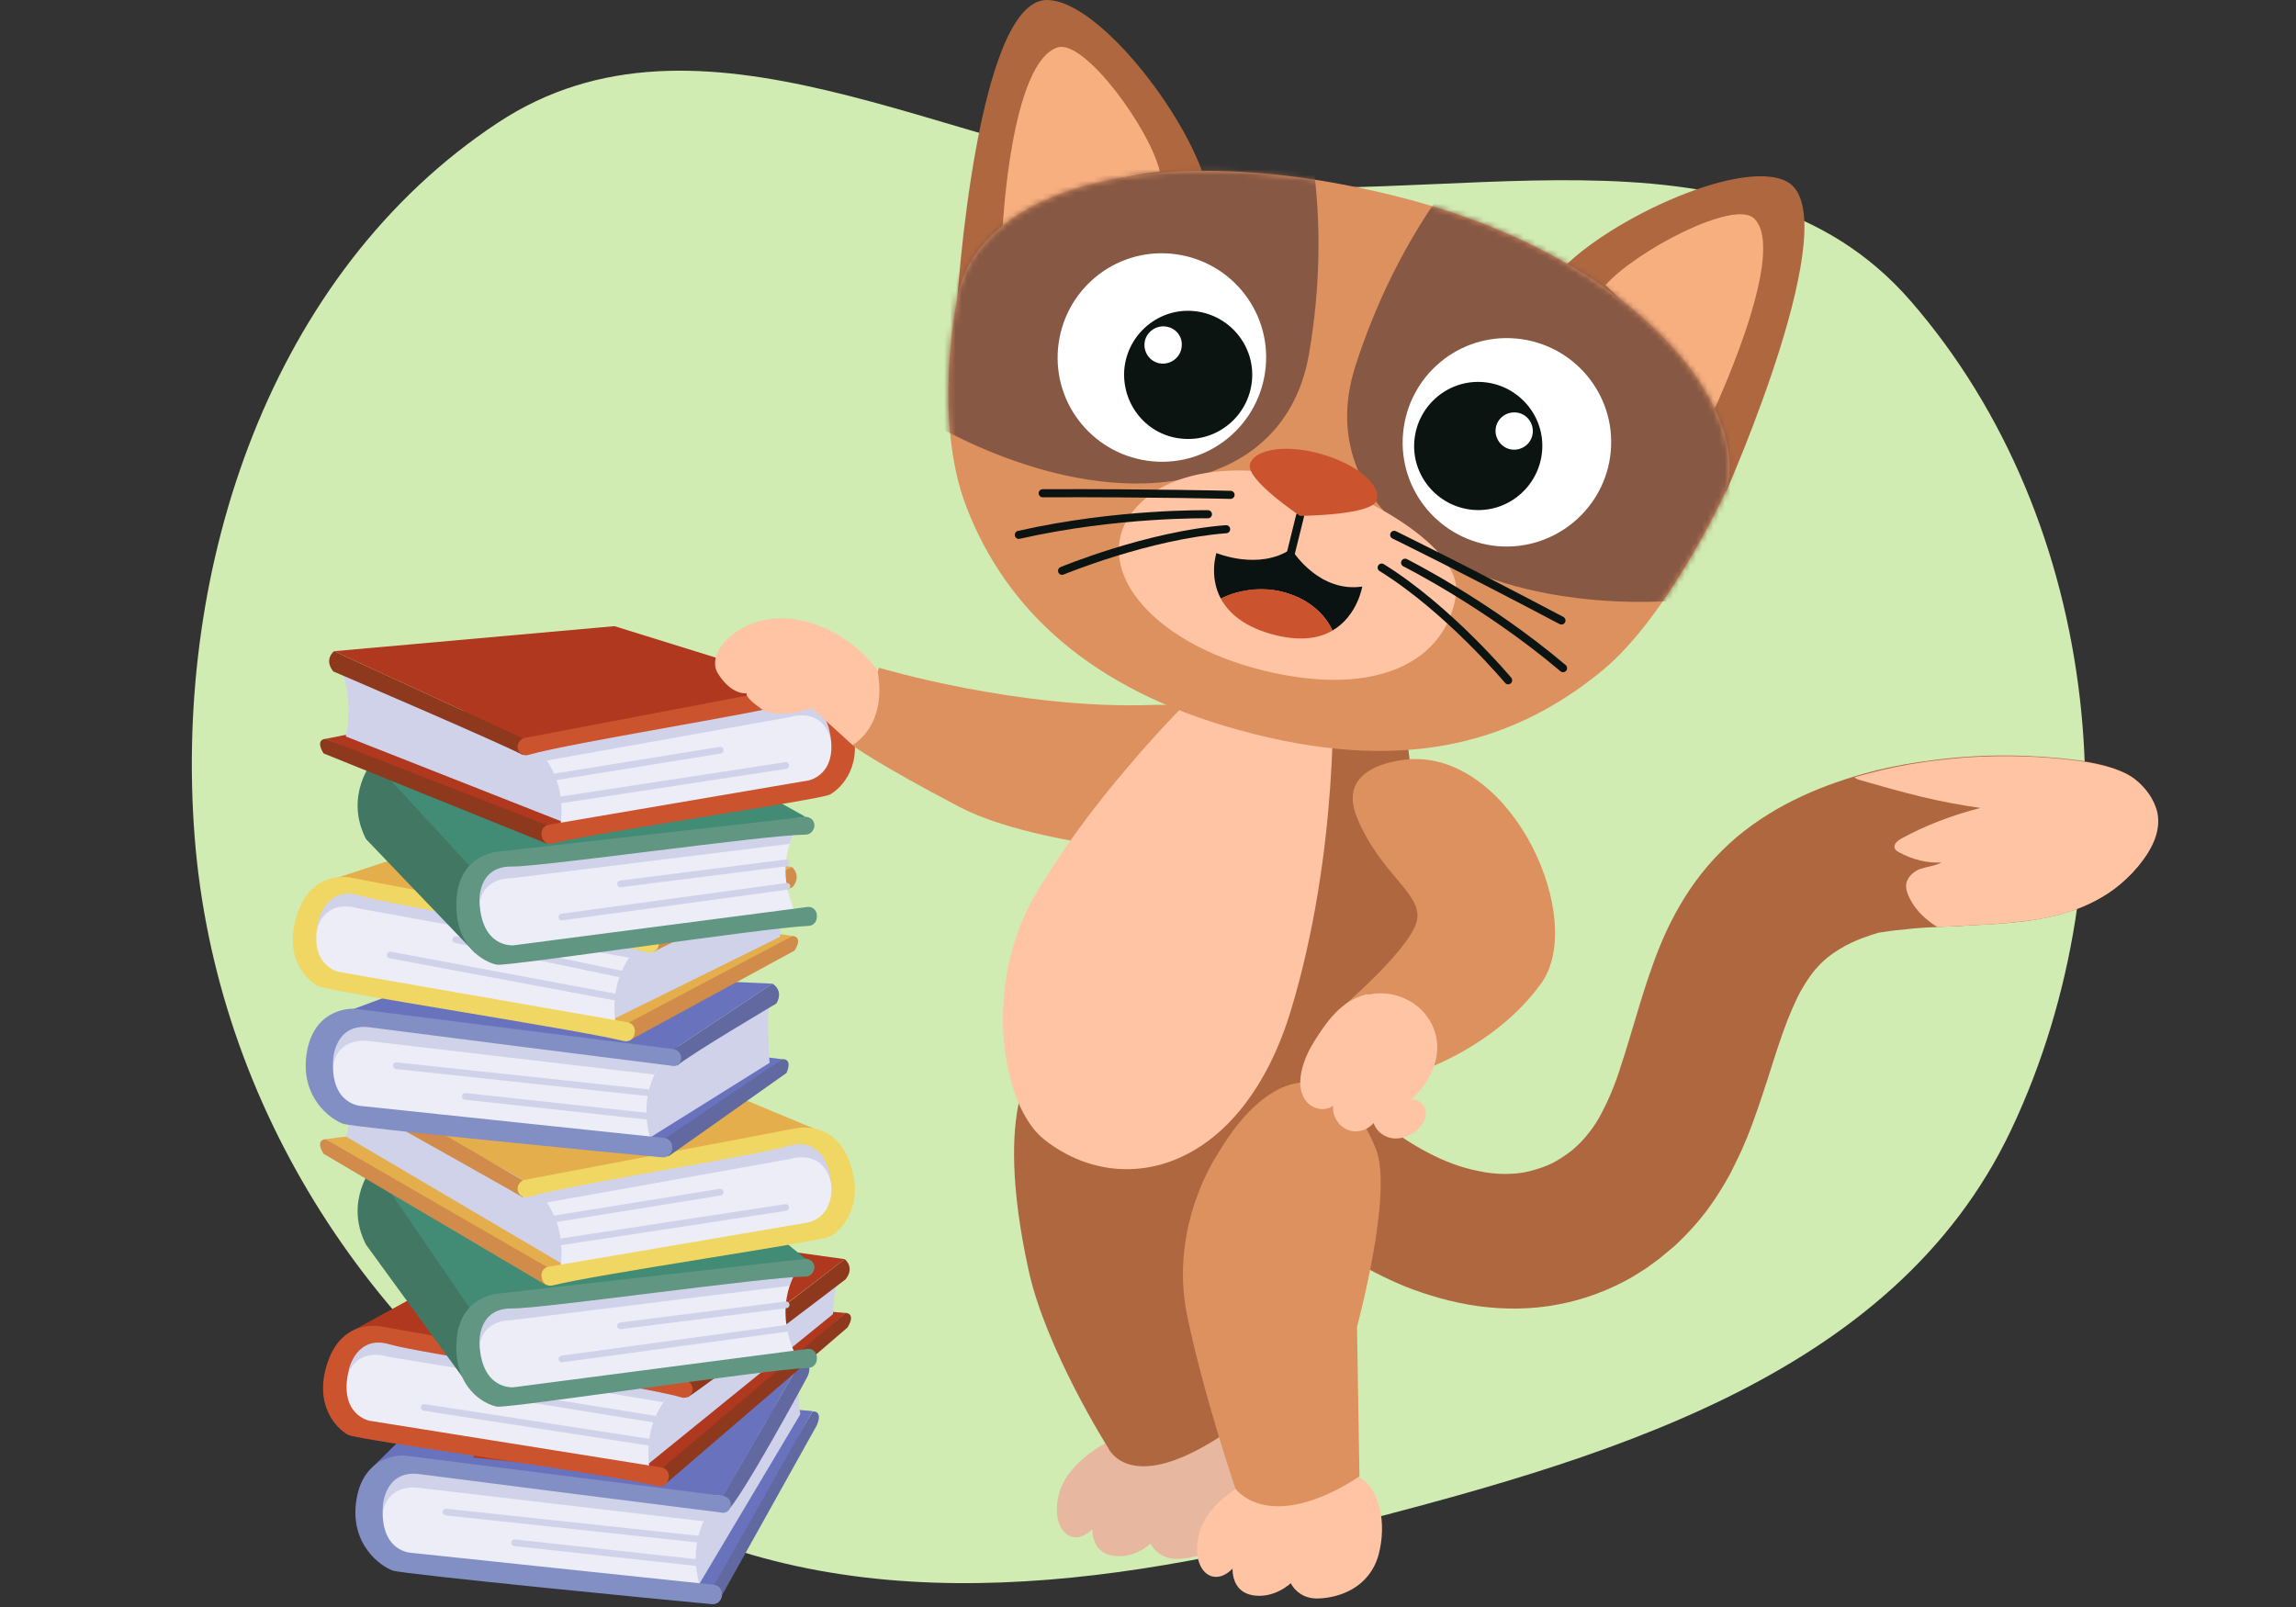<svg width="400" height="280" viewBox="0 0 400 280" fill="none" xmlns="http://www.w3.org/2000/svg">
<rect x="0" y="0" width="400" height="280" fill="#333333" stroke="none"/>
<path fill-rule="evenodd" clip-rule="evenodd" d="M86.697 21.407C121.931 -1.881 164.754 26.313 206.635 31.588C251.143 37.194 303.405 18.582 332.838 52.411C366.314 90.887 372.215 150.677 350.394 196.821C329.749 240.478 278.382 254.52 231.601 266.492C188.576 277.502 143.065 282.705 105.189 259.573C64.993 235.024 37.553 192.728 33.906 145.755C30.24 98.542 47.169 47.534 86.697 21.407Z" fill="#D0ECB3"/>
<path d="M141.536 245.861L103.879 242.764L90.506 274.086L124.362 277.887L141.536 245.861Z" fill="#6973BD"/>
<path d="M121.828 275.986L139.425 246.424C139.425 246.424 138.862 242.975 139.425 239.104L122.673 262.894C122.673 262.894 118.802 270.355 121.828 275.986Z" fill="#D0D2EA"/>
<path d="M124.361 276.268L141.536 245.931C141.536 245.931 143.436 245.65 142.31 248.325L124.995 279.365L124.361 276.268Z" fill="#6269A1"/>
<path d="M139.847 236.64C139.847 236.64 141.888 237.696 140.551 240.089C140.551 240.089 129.078 261.346 126.544 263.458L125.91 260.642L139.847 236.64Z" fill="#6269A1"/>
<path d="M65.025 255.504L88.675 232.206L139.846 236.64L125.98 260.642L65.025 255.504Z" fill="#6973BD"/>
<path d="M124.994 261.487C124.502 261.98 118.941 267.681 122.249 277.394L68.615 271.763C68.615 271.763 62.632 269.159 64.251 262.05C65.799 254.941 72.556 255.363 72.556 255.363L124.994 261.487Z" fill="#EDEDF7"/>
<path d="M124.431 262.19C124.431 262.19 72.486 253.885 67.559 257.545C62.632 261.135 66.644 267.117 66.644 267.117C65.517 257.967 72.908 259.234 72.908 259.234L122.671 265.076C123.234 263.739 123.938 262.754 124.431 262.19Z" fill="#D0D2EA"/>
<path d="M127.317 262.331C127.388 261.487 126.824 260.783 125.98 260.642L70.445 253.603C70.445 253.603 63.547 253.111 62.139 261.064C60.731 269.018 66.362 272.96 68.474 273.664C70.374 274.297 116.126 278.802 124.079 279.506C124.924 279.576 125.628 278.943 125.769 278.098V277.816C125.839 276.972 125.206 276.198 124.361 276.127L71.712 270.567C71.712 270.567 66.081 270.496 66.714 262.261C66.714 262.261 67.066 256.067 73.049 256.841C78.328 257.545 118.167 262.613 125.558 263.528C126.402 263.809 127.176 263.176 127.317 262.331Z" fill="#828FC4"/>
<path fill-rule="evenodd" clip-rule="evenodd" d="M77.113 263.395C77.147 263.074 77.436 262.841 77.757 262.875L121.678 267.591C122 267.626 122.232 267.914 122.198 268.236C122.163 268.557 121.875 268.79 121.553 268.755L77.632 264.039C77.311 264.005 77.078 263.716 77.113 263.395Z" fill="#D0D2EA"/>
<path fill-rule="evenodd" clip-rule="evenodd" d="M89.078 268.743C89.113 268.422 89.402 268.19 89.723 268.225L121.327 271.674C121.648 271.709 121.88 271.998 121.845 272.319C121.81 272.641 121.521 272.873 121.2 272.838L89.596 269.389C89.275 269.354 89.043 269.065 89.078 268.743Z" fill="#D0D2EA"/>
<path d="M147.307 228.757L100.64 225.238L82.41 253.955L115.21 257.334L147.307 228.757Z" fill="#AF381E"/>
<path d="M113.028 255.011L145.125 228.968C145.125 228.968 145.125 225.519 146.321 221.718L115.985 242.271C115.985 242.201 110.917 248.958 113.028 255.011Z" fill="#D0D2EA"/>
<path d="M115.492 255.715L147.307 228.757C147.307 228.757 149.207 228.757 147.659 231.291L115.563 258.882L115.492 255.715Z" fill="#8E381E"/>
<path d="M147.166 219.396C147.166 219.396 148.996 220.803 147.306 222.915C147.306 222.915 122.53 241.849 119.785 243.468L119.645 240.582L147.166 219.396Z" fill="#8E381E"/>
<path d="M60.943 232.135L96.981 212.357L147.167 219.395L119.575 240.511L60.943 232.135Z" fill="#AF381E"/>
<path d="M118.52 241.215C117.957 241.638 111.551 246.283 113.241 256.419L61.225 248.043C61.225 248.043 55.805 244.453 58.48 237.766C61.155 231.08 67.771 232.487 67.771 232.487L118.52 241.215Z" fill="#EDEDF7"/>
<path d="M117.815 241.778C117.815 241.778 67.911 231.08 62.421 233.825C56.931 236.57 59.957 243.116 59.957 243.116C60.309 233.895 67.418 236.359 67.418 236.359L115.563 244.312C116.407 243.116 117.252 242.342 117.815 241.778Z" fill="#D0D2EA"/>
<path d="M120.63 242.412C120.841 241.638 120.349 240.793 119.574 240.511L66.573 231.15C66.573 231.15 59.816 229.531 57.142 237.203C54.467 244.805 58.69 248.958 60.661 250.014C62.42 250.929 106.834 256.911 114.577 258.953C115.422 259.164 116.196 258.671 116.407 257.897L116.477 257.615C116.689 256.771 116.196 255.926 115.422 255.715L64.391 247.55C64.391 247.55 58.831 246.565 60.802 238.541C60.802 238.541 62.139 232.487 67.911 234.247C72.978 235.795 111.55 241.356 118.659 243.468C119.504 243.749 120.419 243.256 120.63 242.412Z" fill="#CB542F"/>
<path fill-rule="evenodd" clip-rule="evenodd" d="M84.719 242.529C84.77 242.21 85.071 241.994 85.39 242.045L114.107 246.691C114.427 246.742 114.643 247.043 114.592 247.362C114.54 247.681 114.24 247.898 113.921 247.846L85.203 243.201C84.884 243.149 84.667 242.849 84.719 242.529Z" fill="#D0D2EA"/>
<path fill-rule="evenodd" clip-rule="evenodd" d="M73.316 245.138C73.365 244.818 73.664 244.599 73.983 244.649L113.118 250.702C113.438 250.751 113.657 251.05 113.607 251.37C113.558 251.689 113.259 251.908 112.939 251.859L73.804 245.806C73.485 245.756 73.266 245.457 73.316 245.138Z" fill="#D0D2EA"/>
<path d="M64.954 203.277C64.954 203.277 59.887 209.26 63.758 216.861L82.833 243.045V226.856L64.954 203.277Z" fill="#427763"/>
<path d="M81.778 227.842L64.955 203.277L115.774 199.335L140.339 219.325L81.778 227.842Z" fill="#428B75"/>
<path d="M139.494 220.24C139.071 220.803 134.285 227.067 138.72 236.359L86.493 243.045C86.493 243.045 80.228 241.145 80.932 233.965C81.636 226.716 88.393 226.293 88.393 226.293L139.494 220.24Z" fill="#EDEDF7"/>
<path d="M139.001 221.014C139.001 221.014 88.112 224.885 83.677 229.038C79.173 233.261 83.888 238.611 83.888 238.611C81.636 229.672 89.097 230.024 89.097 230.024L137.523 224.041C138.016 222.703 138.579 221.648 139.001 221.014Z" fill="#D0D2EA"/>
<path d="M141.886 220.803C141.886 219.958 141.183 219.325 140.338 219.325L86.844 225.378C86.844 225.378 79.946 225.73 79.524 233.825C79.102 241.919 84.381 244.664 86.563 245.086C88.533 245.438 132.807 238.681 140.831 238.329C141.675 238.329 142.309 237.625 142.309 236.781V236.499C142.309 235.655 141.605 234.951 140.76 235.021L89.519 241.708C89.519 241.708 83.888 242.341 83.536 234.106C83.536 234.106 83.114 227.912 89.167 227.983C94.516 228.053 133.018 222.492 140.408 222.422C141.183 222.422 141.886 221.648 141.886 220.803Z" fill="#609682"/>
<path fill-rule="evenodd" clip-rule="evenodd" d="M137.54 227.275C137.581 227.596 137.354 227.889 137.033 227.93L108.175 231.59C107.854 231.63 107.561 231.403 107.52 231.083C107.48 230.762 107.707 230.469 108.027 230.428L136.886 226.768C137.206 226.728 137.499 226.955 137.54 227.275Z" fill="#D0D2EA"/>
<path fill-rule="evenodd" clip-rule="evenodd" d="M137.681 231.352C137.725 231.672 137.501 231.967 137.18 232.011L97.975 237.36C97.655 237.404 97.36 237.18 97.316 236.86C97.272 236.54 97.496 236.244 97.817 236.201L137.022 230.851C137.342 230.808 137.637 231.032 137.681 231.352Z" fill="#D0D2EA"/>
<path d="M56.719 198.491L103.315 192.367L130.836 215.383L95.643 222.422L56.719 198.491Z" fill="#E3AE4B"/>
<path d="M97.754 220.099L60.238 197.998C60.238 197.998 61.927 194.69 59.041 188.777L94.797 207.289C94.797 207.359 99.936 214.046 97.754 220.099Z" fill="#D0D2EA"/>
<path d="M95.362 220.803L56.719 198.491C56.719 198.491 54.819 198.491 56.367 201.025L95.221 223.971L95.362 220.803Z" fill="#D18B4B"/>
<path d="M58.197 186.525C58.197 186.525 56.367 187.933 58.056 190.044C58.056 190.044 88.252 206.937 91.067 208.626L91.208 205.74L58.197 186.525Z" fill="#D18B4B"/>
<path d="M144.21 197.646L107.046 182.161L58.197 186.525L91.209 205.67L144.21 197.646Z" fill="#E3AE4B"/>
<path d="M92.264 206.304C92.827 206.726 99.232 211.372 97.543 221.507L143.857 213.483C143.857 213.483 149.277 209.893 146.602 203.207C143.927 196.45 137.311 197.928 137.311 197.928L92.264 206.304Z" fill="#EDEDF7"/>
<path d="M92.969 206.937C92.969 206.937 137.242 196.59 142.662 199.406C148.152 202.151 145.125 208.697 145.125 208.697C144.773 199.476 137.664 201.94 137.664 201.94L95.151 209.541C94.376 208.274 93.602 207.43 92.969 206.937Z" fill="#D0D2EA"/>
<path d="M90.223 207.5C90.012 206.726 90.504 205.881 91.279 205.6L138.649 196.59C138.649 196.59 145.406 194.971 148.081 202.643C150.755 210.245 146.532 214.398 144.561 215.454C142.802 216.369 104.019 222 96.276 223.97C95.431 224.182 94.657 223.689 94.446 222.915L94.376 222.633C94.165 221.789 94.657 220.944 95.431 220.733L140.831 212.99C140.831 212.99 146.391 212.005 144.421 203.981C144.421 203.981 143.083 197.927 137.312 199.687C132.244 201.236 99.373 206.444 92.264 208.485C91.279 208.837 90.434 208.345 90.223 207.5Z" fill="#F0D763"/>
<path fill-rule="evenodd" clip-rule="evenodd" d="M126.064 207.618C126.116 207.937 125.899 208.237 125.58 208.289L96.862 212.935C96.543 212.986 96.243 212.769 96.191 212.45C96.14 212.131 96.356 211.831 96.675 211.779L125.393 207.134C125.712 207.082 126.013 207.299 126.064 207.618Z" fill="#D0D2EA"/>
<path fill-rule="evenodd" clip-rule="evenodd" d="M137.467 210.297C137.516 210.617 137.296 210.916 136.977 210.964L97.842 216.947C97.522 216.996 97.224 216.777 97.175 216.457C97.126 216.138 97.345 215.839 97.665 215.79L136.8 209.807C137.119 209.758 137.418 209.978 137.467 210.297Z" fill="#D0D2EA"/>
<path d="M136.256 184.554L95.221 179.486L81.918 196.309L115.774 200.11L136.256 184.554Z" fill="#6973BD"/>
<path d="M113.24 198.209L134.074 185.187C134.074 185.187 133.511 177.797 134.074 173.855L114.084 185.117C114.084 185.117 110.143 192.508 113.24 198.209Z" fill="#D0D2EA"/>
<path d="M115.773 198.42L136.256 184.554C136.256 184.554 138.156 184.272 137.03 186.947L116.407 201.517L115.773 198.42Z" fill="#6269A1"/>
<path d="M134.565 171.392C134.565 171.392 136.606 172.448 135.269 174.841C135.269 174.841 120.488 183.569 117.954 185.68L117.32 182.865L134.565 171.392Z" fill="#6269A1"/>
<path d="M56.438 177.727L80.087 168.928L134.567 171.392L117.322 182.865L56.438 177.727Z" fill="#6973BD"/>
<path d="M116.406 183.709C115.914 184.202 110.353 189.903 113.661 199.617L60.027 193.986C60.027 193.986 54.044 191.382 55.663 184.273C57.211 177.163 63.968 177.586 63.968 177.586L116.406 183.709Z" fill="#EDEDF7"/>
<path d="M115.773 184.343C115.773 184.343 63.828 176.037 58.9 179.697C53.973 183.287 57.985 189.27 57.985 189.27C56.859 180.12 64.25 181.387 64.25 181.387L114.013 187.229C114.647 185.891 115.35 184.976 115.773 184.343Z" fill="#D0D2EA"/>
<path d="M118.659 184.484C118.729 183.639 118.166 182.935 117.322 182.794L61.787 175.756C61.787 175.756 54.889 175.263 53.481 183.217C52.073 191.17 57.704 195.112 59.816 195.816C61.716 196.449 107.467 200.954 115.421 201.658C116.266 201.728 116.97 201.095 117.11 200.25V199.969C117.181 199.124 116.547 198.35 115.703 198.279L63.053 192.719C63.053 192.719 57.423 192.649 58.056 184.413C58.056 184.413 58.408 178.219 64.391 178.994C69.67 179.697 109.509 184.765 116.899 185.68C117.814 185.962 118.589 185.399 118.659 184.484Z" fill="#828FC4"/>
<path fill-rule="evenodd" clip-rule="evenodd" d="M68.455 185.618C68.489 185.296 68.778 185.064 69.099 185.098L113.02 189.814C113.342 189.849 113.574 190.137 113.54 190.459C113.505 190.78 113.217 191.013 112.895 190.978L68.974 186.262C68.653 186.228 68.42 185.939 68.455 185.618Z" fill="#D0D2EA"/>
<path fill-rule="evenodd" clip-rule="evenodd" d="M80.492 190.966C80.527 190.645 80.816 190.413 81.137 190.448L112.741 193.897C113.062 193.932 113.294 194.221 113.259 194.542C113.224 194.863 112.935 195.095 112.614 195.06L81.01 191.611C80.689 191.576 80.457 191.287 80.492 190.966Z" fill="#D0D2EA"/>
<path d="M138.085 163.086L91.49 156.259L75.512 173.715L109.297 179.768L138.085 163.086Z" fill="#E3AE4B"/>
<path d="M107.116 177.445L135.904 163.227C135.904 163.227 135.904 157.103 137.101 153.302L110.073 164.635C110.073 164.705 105.005 171.392 107.116 177.445Z" fill="#D0D2EA"/>
<path d="M109.578 178.149L138.085 163.086C138.085 163.086 139.985 163.086 138.437 165.62L109.719 181.246L109.578 178.149Z" fill="#D18B4B"/>
<path d="M137.945 151.05C137.945 151.05 139.776 152.458 138.086 154.569C138.086 154.569 116.618 164.212 113.803 165.902L113.662 163.016L137.945 151.05Z" fill="#D18B4B"/>
<path d="M55.732 153.936L87.758 143.378L137.944 151.05L113.661 163.016L55.732 153.936Z" fill="#E3AE4B"/>
<path d="M112.605 163.649C112.042 164.072 105.637 168.717 107.326 178.853L55.944 169.843C55.944 169.843 50.524 166.254 53.199 159.567C55.873 152.81 62.49 154.288 62.49 154.288L112.605 163.649Z" fill="#EDEDF7"/>
<path d="M111.902 164.283C111.902 164.283 62.702 152.88 57.212 155.696C51.722 158.441 54.748 164.987 54.748 164.987C55.1 155.766 62.209 158.23 62.209 158.23L109.72 166.887C110.495 165.62 111.339 164.776 111.902 164.283Z" fill="#D0D2EA"/>
<path d="M114.717 164.846C114.929 164.072 114.436 163.227 113.662 162.946L61.294 152.951C61.294 152.951 54.537 151.332 51.862 159.004C49.188 166.676 53.411 170.759 55.382 171.814C57.141 172.729 100.851 179.416 108.664 181.387C109.509 181.598 110.283 181.105 110.494 180.331L110.565 180.05C110.776 179.205 110.283 178.36 109.509 178.149L59.112 169.351C59.112 169.351 53.551 168.365 55.522 160.341C55.522 160.341 56.86 154.288 62.631 156.048C67.699 157.596 105.567 163.861 112.676 165.902C113.591 166.183 114.506 165.691 114.717 164.846Z" fill="#F0D763"/>
<path fill-rule="evenodd" clip-rule="evenodd" d="M78.809 163.601C78.875 163.284 79.185 163.081 79.502 163.147L108.219 169.13C108.536 169.196 108.739 169.506 108.673 169.822C108.607 170.139 108.297 170.342 107.981 170.276L79.263 164.293C78.946 164.227 78.743 163.917 78.809 163.601Z" fill="#D0D2EA"/>
<path fill-rule="evenodd" clip-rule="evenodd" d="M67.405 166.287C67.464 165.969 67.77 165.76 68.088 165.819L107.222 173.139C107.54 173.199 107.75 173.505 107.69 173.822C107.631 174.14 107.325 174.349 107.007 174.29L67.872 166.97C67.555 166.91 67.345 166.605 67.405 166.287Z" fill="#D0D2EA"/>
<path d="M64.954 132.609C64.954 132.609 59.887 138.592 63.758 146.193L82.833 166.113V149.924L64.954 132.609Z" fill="#427763"/>
<path d="M81.778 150.839L64.955 132.609L115.774 128.667L140.339 142.322L81.778 150.839Z" fill="#428B75"/>
<path d="M139.494 143.237C139.071 143.8 134.285 150.065 138.72 159.356L86.493 166.042C86.493 166.042 80.228 164.142 80.932 156.962C81.636 149.713 88.393 149.29 88.393 149.29L139.494 143.237Z" fill="#EDEDF7"/>
<path d="M139.001 144.011C139.001 144.011 88.112 147.882 83.677 152.035C79.173 156.259 83.888 161.608 83.888 161.608C81.636 152.669 89.097 153.021 89.097 153.021L137.523 147.038C138.016 145.701 138.579 144.715 139.001 144.011Z" fill="#D0D2EA"/>
<path d="M141.886 143.8C141.886 142.956 141.183 142.322 140.338 142.322L86.844 148.375C86.844 148.375 79.946 148.727 79.524 156.822C79.102 164.916 84.381 167.661 86.563 168.084C88.533 168.435 132.807 161.678 140.831 161.326C141.675 161.326 142.309 160.623 142.309 159.778V159.496C142.309 158.652 141.605 157.948 140.76 158.018L89.519 164.705C89.519 164.705 83.888 165.338 83.536 157.103C83.536 157.103 83.114 150.909 89.167 150.98C94.516 151.05 133.018 145.489 140.408 145.419C141.183 145.419 141.886 144.645 141.886 143.8Z" fill="#609682"/>
<path fill-rule="evenodd" clip-rule="evenodd" d="M137.54 150.273C137.581 150.593 137.354 150.886 137.033 150.927L108.175 154.587C107.854 154.628 107.561 154.401 107.52 154.08C107.48 153.759 107.707 153.466 108.027 153.426L136.886 149.766C137.206 149.725 137.499 149.952 137.54 150.273Z" fill="#D0D2EA"/>
<path fill-rule="evenodd" clip-rule="evenodd" d="M137.681 154.349C137.725 154.67 137.501 154.965 137.18 155.008L97.975 160.358C97.655 160.401 97.36 160.177 97.316 159.857C97.272 159.537 97.496 159.242 97.817 159.198L137.022 153.849C137.342 153.805 137.637 154.029 137.681 154.349Z" fill="#D0D2EA"/>
<path d="M56.719 128.737L103.315 119.376L130.836 138.38L95.643 145.419L56.719 128.737Z" fill="#AF381E"/>
<path d="M97.754 143.096L60.238 128.315C60.238 128.315 61.927 121.699 59.041 115.786L94.797 130.356C94.797 130.356 99.936 137.043 97.754 143.096Z" fill="#D0D2EA"/>
<path d="M95.362 143.8L56.719 128.738C56.719 128.738 54.819 128.738 56.367 131.271L95.221 146.968L95.362 143.8Z" fill="#8E381E"/>
<path d="M58.197 113.464C58.197 113.464 56.367 114.871 58.056 116.983C58.056 116.983 88.252 129.934 91.067 131.553L91.208 128.667L58.197 113.464Z" fill="#8E381E"/>
<path d="M144.21 120.643L107.046 109.1L58.197 113.464L91.209 128.667L144.21 120.643Z" fill="#AF381E"/>
<path d="M92.264 129.301C92.827 129.723 99.232 134.368 97.543 144.504L143.857 136.48C143.857 136.48 149.277 132.89 146.602 126.204C143.927 119.446 137.311 120.925 137.311 120.925L92.264 129.301Z" fill="#EDEDF7"/>
<path d="M92.969 129.934C92.969 129.934 137.242 119.587 142.662 122.403C148.152 125.148 145.125 131.694 145.125 131.694C144.773 122.473 137.664 124.937 137.664 124.937L95.151 132.538C94.376 131.272 93.602 130.427 92.969 129.934Z" fill="#D0D2EA"/>
<path d="M90.223 130.497C90.012 129.723 90.504 128.878 91.279 128.597L138.649 119.587C138.649 119.587 145.406 117.969 148.081 125.641C150.755 133.242 146.532 137.395 144.561 138.451C142.802 139.366 104.019 144.997 96.276 146.968C95.431 147.179 94.657 146.686 94.446 145.912L94.376 145.63C94.165 144.786 94.657 143.941 95.431 143.73L140.831 135.987C140.831 135.987 146.391 135.002 144.421 126.978C144.421 126.978 143.083 120.925 137.312 122.684C132.244 124.233 99.373 129.442 92.264 131.483C91.279 131.835 90.434 131.342 90.223 130.497Z" fill="#CB542F"/>
<path fill-rule="evenodd" clip-rule="evenodd" d="M126.064 130.615C126.116 130.934 125.899 131.234 125.58 131.286L96.862 135.932C96.543 135.983 96.243 135.766 96.191 135.447C96.14 135.128 96.356 134.828 96.675 134.776L125.393 130.131C125.712 130.079 126.013 130.296 126.064 130.615Z" fill="#D0D2EA"/>
<path fill-rule="evenodd" clip-rule="evenodd" d="M137.467 133.294C137.516 133.614 137.296 133.913 136.977 133.961L97.842 139.944C97.522 139.993 97.224 139.774 97.175 139.454C97.126 139.135 97.345 138.836 97.665 138.787L136.8 132.804C137.119 132.756 137.418 132.975 137.467 133.294Z" fill="#D0D2EA"/>
<path d="M193.761 250.858C193.761 250.858 186.019 254.307 184.47 260.36C182.922 266.484 186.793 270.003 190.312 266.413C190.312 266.413 190.031 270.425 193.831 271.059C197.632 271.692 200.448 268.947 200.448 268.947C200.448 268.947 201.644 271.622 205.023 271.622C208.965 271.552 214.103 269.722 215.722 264.091C217.27 258.46 215.862 252.407 212.414 250.506C208.965 248.465 199.462 248.746 193.761 250.858Z" fill="#E8B79F"/>
<path d="M180.739 184.765C180.739 184.765 172.715 191.663 179.191 221.296C182.218 235.162 193.057 252.266 193.057 252.266C193.057 252.266 196.576 260.642 212.484 250.365L209.035 224.393C209.035 224.393 208.753 199.406 205.727 191.804C198.829 174.418 187.989 174.77 180.739 184.765Z" fill="#AF673F"/>
<path d="M195.661 147.812C195.661 147.812 177.501 145.982 167.225 140.633C152.584 132.961 148.502 129.864 148.502 129.864L153.147 116.349C153.147 116.349 177.501 123.67 200.87 122.825C224.308 122.051 214.173 138.521 214.173 138.521C214.173 138.521 210.583 150.346 195.661 147.812Z" fill="#DD915F"/>
<path d="M152.866 116.772C152.866 116.772 148.08 109.663 138.93 107.974C129.78 106.284 122.6 113.393 125.064 117.335C127.527 121.277 130.131 120.784 130.131 120.784C130.131 120.784 129.428 121.206 132.454 123.388C135.41 125.57 141.464 123.388 141.464 123.388L148.502 129.793C148.502 129.864 154.696 126.556 152.866 116.772Z" fill="#FFC4A4"/>
<path d="M372.12 135.917C373.739 137.254 375.288 139.225 375.78 141.618C376.273 144.011 375.569 146.827 373.176 149.994C369.938 154.288 366.067 156.751 362.055 158.3C358.043 159.848 353.89 160.482 349.667 160.834C348.611 160.904 347.555 161.045 346.499 161.045C345.444 161.115 344.388 161.186 343.332 161.256C342.276 161.256 341.291 161.397 340.235 161.397C339.25 161.467 338.194 161.467 337.208 161.538C335.238 161.608 333.337 161.749 331.648 161.96C329.959 162.101 328.48 162.312 327.213 162.523C327.213 162.523 326.721 162.664 325.876 162.945C325.031 163.227 323.835 163.649 322.498 164.283C321.16 164.916 319.752 165.761 318.486 166.746C317.289 167.732 316.092 168.928 314.896 170.758C314.333 171.603 313.699 172.659 313.136 173.785C312.573 174.982 312.01 176.249 311.447 177.656C310.321 180.542 309.265 183.85 308.139 187.44C306.942 191.03 305.746 194.901 304.127 198.772C303.352 200.673 302.367 202.644 301.452 204.474C300.396 206.374 299.34 208.134 298.144 209.823C297.088 211.371 295.399 213.483 293.076 215.806C292.513 216.369 291.879 217.002 291.175 217.565C290.472 218.129 289.768 218.762 289.064 219.325C288.29 219.888 287.515 220.451 286.741 221.014C285.897 221.578 285.052 222.07 284.137 222.633C280.547 224.675 276.113 226.434 271.467 227.279C266.822 228.194 261.965 228.194 257.39 227.56C252.885 226.927 248.662 225.66 244.861 224.182C241.131 222.633 237.752 220.874 234.866 219.044C229.094 215.383 224.942 211.653 222.549 209.401C220.859 207.782 219.029 205.529 218.044 202.995C217.058 200.532 216.918 197.857 218.185 195.605C219.311 193.634 222.267 191.663 225.294 190.255C226.842 189.552 228.391 188.988 229.728 188.707C231.136 188.425 232.332 188.355 233.247 188.637C234.514 189.059 235.289 189.974 236.063 190.889C237.4 192.437 239.16 194.197 241.271 195.886C243.383 197.646 245.917 199.335 248.732 200.813C251.548 202.292 254.574 203.488 257.671 204.051C259.22 204.403 260.768 204.544 262.247 204.544C263.725 204.544 265.203 204.403 266.54 204.051C267.878 203.699 269.215 203.277 270.482 202.644C271.678 202.01 272.875 201.236 274.001 200.321C275.057 199.406 275.972 198.491 276.817 197.365C277.661 196.309 278.436 195.112 279.069 193.845C280.406 191.311 281.533 188.496 282.377 185.751C283.292 183.006 284.066 180.331 284.77 178.008C285.756 174.7 286.812 171.181 288.149 167.521C289.486 163.86 291.176 160.06 293.569 156.259C295.891 152.528 298.988 148.868 302.578 145.841C306.097 142.885 309.969 140.562 313.91 138.732C317.852 136.902 321.864 135.565 325.806 134.509C329.818 133.453 333.689 132.82 337.701 132.327C345.725 131.342 353.89 131.412 362.055 132.468C366.912 133.172 370.22 134.298 372.12 135.917Z" fill="#AF673F"/>
<path d="M372.12 135.917C370.22 134.368 366.911 133.242 362.336 132.608C355.72 131.693 349.104 131.553 342.487 131.975C339.179 132.257 335.941 132.608 332.704 133.172C329.466 133.735 326.298 134.509 323.061 135.424C323.272 135.635 323.553 135.776 324.046 135.917C327.706 136.972 331.155 137.958 334.674 138.803C338.123 139.647 341.572 140.281 345.021 140.773C340.094 142.04 335.449 143.8 331.225 146.123C330.592 146.475 329.818 147.108 330.099 147.812C330.24 148.164 330.592 148.375 330.873 148.516C333.196 149.783 335.73 150.416 338.264 150.276C337.701 150.557 337.067 150.768 336.434 150.909C335.801 151.05 335.167 151.191 334.534 151.402C333.9 151.613 333.337 152.035 332.844 152.528C332.422 153.021 332.07 153.654 332.07 154.358C332.07 155.132 332.352 155.836 332.704 156.54C333.267 157.666 334.041 158.652 334.886 159.496C335.73 160.27 336.575 160.974 337.56 161.537C340.516 161.397 343.684 161.185 346.781 161.045C349.878 160.834 353.045 160.552 356.142 159.989C359.239 159.355 362.266 158.44 365.152 156.892C366.63 156.118 368.038 155.203 369.375 154.076C370.712 152.95 372.05 151.613 373.246 149.994C375.639 146.827 376.343 144.011 375.851 141.618C375.287 139.154 373.739 137.254 372.12 135.917Z" fill="#FFC4A4"/>
<path d="M224.309 112.197C216.637 118.531 205.797 133.453 201.926 139.014C193.55 150.98 182.147 157.174 176.868 170.829C170.533 187.158 183.414 202.784 198.336 208.415C226.35 219.043 236.837 203.699 242.328 192.156C255.912 163.297 246.48 145.771 245.143 128.315C244.58 121.276 243.383 113.534 238.104 108.818C230.714 102.131 231.207 106.425 224.309 112.197Z" fill="#AF673F"/>
<path d="M232.192 119.517C232.192 119.517 233.389 147.883 224.943 175.896C216.496 203.91 195.591 209.33 181.936 198.561C174.405 192.648 171.167 171.673 180.247 156.118C194.747 131.13 221.212 108.536 221.212 108.536L232.192 119.517Z" fill="#FFC4A4"/>
<path d="M218.185 257.756C218.185 257.756 210.442 261.205 208.894 267.258C207.345 273.382 211.217 276.901 214.736 273.311C214.736 273.311 214.454 277.323 218.255 277.957C222.056 278.59 224.872 275.845 224.872 275.845C224.872 275.845 226.068 278.52 229.447 278.52C233.388 278.45 238.527 276.62 240.146 270.989C241.694 265.358 240.286 259.304 236.837 257.404C233.388 255.504 223.816 255.644 218.185 257.756Z" fill="#FFC4A4"/>
<path d="M212.344 200.743C212.344 200.743 203.475 213.342 206.854 229.39C209.739 243.256 215.23 259.375 215.23 259.375C215.23 259.375 220.931 267.54 236.838 257.263L236.416 231.15C236.416 231.15 242.751 207.922 239.724 200.25C232.756 182.935 220.86 186.384 212.344 200.743Z" fill="#DD915F"/>
<path d="M246.198 132.257C246.198 132.257 232.332 132.538 236.414 142.463C240.497 152.317 247.535 155.484 246.902 160.13C246.268 164.775 234.303 175.052 234.303 175.052C234.303 175.052 247.887 177.515 247.676 186.525C247.676 186.525 260.627 182.302 268.511 171.321C276.394 160.341 263.865 131.835 246.198 132.257Z" fill="#DD915F"/>
<path d="M237.892 173.292C233.669 174.418 231.206 177.867 228.953 181.457C227.264 184.132 225.223 189.059 227.616 191.945C228.742 193.282 230.854 193.704 232.262 192.648C232.05 194.338 233.106 196.097 234.655 196.801C236.203 197.505 238.174 197.012 239.3 195.675C239.793 197.153 241.201 198.209 242.749 198.35C244.298 198.491 245.846 197.857 246.972 196.801C247.887 195.957 248.521 194.76 248.38 193.564C248.169 192.367 246.902 191.311 245.776 191.663C250.21 187.721 252.322 181.387 248.099 176.46C245.776 173.785 241.904 172.518 238.456 173.292C238.174 173.222 238.033 173.222 237.892 173.292Z" fill="#FFC4A4"/>
<path d="M166.732 52.72C166.732 52.72 170.111 -0.14 182.429 0C191.72 0.071 208.049 21.679 210.443 33.364C210.443 33.364 179.824 47.23 166.732 52.72Z" fill="#AF673F"/>
<path d="M202.066 29.915C202.066 29.915 188.904 30.759 174.686 39.628C174.686 39.628 176.093 10.699 184.329 8.236C189.044 6.969 200.377 22.524 202.066 29.915Z" fill="#F7AF7F"/>
<path d="M300.748 85.591C300.748 85.591 322.216 37.164 311.236 31.604C303.001 27.381 278.506 38.995 270.904 48.215C270.904 48.215 291.668 74.61 300.748 85.591Z" fill="#AF673F"/>
<path d="M279.703 49.693C279.703 49.693 289.487 58.28 298.004 72.78C298.004 72.78 311.729 43.992 305.605 38.08C302.086 34.63 284.701 43.922 279.703 49.693Z" fill="#F7AF7F"/>
<path fill-rule="evenodd" clip-rule="evenodd" d="M242.468 33.997C286.249 44.696 305.112 71.795 300.678 85.591C300.678 85.591 290.754 107.27 279.14 116.842C262.951 130.145 243.313 134.791 215.792 127.189C190.241 120.15 175.39 106.425 168.422 88.476C162.439 73.202 166.662 52.65 166.662 52.65C169.125 34.138 198.688 23.298 242.468 33.997Z" fill="#DD915F"/>
<mask id="mask0_715_22801" style="mask-type:luminance" maskUnits="userSpaceOnUse" x="165" y="29" width="137" height="102">
<path d="M242.468 33.997C286.249 44.696 305.112 71.795 300.678 85.591C300.678 85.591 290.754 107.27 279.14 116.842C262.951 130.145 243.313 134.791 215.792 127.189C190.241 120.15 175.39 106.425 168.422 88.476C162.439 73.202 166.662 52.65 166.662 52.65C169.125 34.138 198.688 23.298 242.468 33.997Z" fill="white"/>
</mask>
<g mask="url(#mask0_715_22801)">
<path d="M227.266 20.905C227.266 20.905 232.193 37.728 228.04 61.73C223.254 89.251 187.92 91.222 155.19 69.402C155.19 69.402 148.433 48.567 161.455 28.718C174.546 8.799 227.266 20.905 227.266 20.905Z" fill="#875844"/>
</g>
<mask id="mask1_715_22801" style="mask-type:luminance" maskUnits="userSpaceOnUse" x="165" y="29" width="137" height="102">
<path d="M242.468 33.997C286.249 44.696 305.112 71.795 300.678 85.591C300.678 85.591 290.754 107.27 279.14 116.842C262.951 130.145 243.313 134.791 215.792 127.189C190.241 120.15 175.39 106.425 168.422 88.476C162.439 73.202 166.662 52.65 166.662 52.65C169.125 34.138 198.688 23.298 242.468 33.997Z" fill="white"/>
</mask>
<g mask="url(#mask1_715_22801)">
<path d="M255.7 27.873C255.7 27.873 243.594 40.543 236.133 63.771C227.616 90.377 258.093 108.537 297.158 104.243C297.158 104.243 312.784 88.899 310.391 65.249C307.998 41.599 255.7 27.873 255.7 27.873Z" fill="#875844"/>
</g>
<path d="M265.837 80.382C265.697 82.212 264.078 83.479 262.318 83.338C260.558 83.197 259.221 81.578 259.362 79.819C259.503 77.989 261.121 76.722 262.881 76.862C264.641 77.003 265.978 78.552 265.837 80.382Z" fill="white"/>
<path d="M280.619 78.692C281.534 68.697 274.143 59.899 264.148 58.984C254.153 58.069 245.355 65.46 244.44 75.454C243.525 85.449 250.915 94.248 260.91 95.163C270.905 96.007 279.704 88.617 280.619 78.692Z" fill="white"/>
<path d="M220.507 63.911C221.422 53.916 214.032 45.118 204.037 44.203C194.042 43.288 185.244 50.679 184.329 60.673C183.414 70.668 190.804 79.467 200.799 80.382C210.794 81.297 219.592 73.906 220.507 63.911Z" fill="white"/>
<path d="M205.867 60.392C205.726 62.222 204.107 63.489 202.348 63.348C200.518 63.208 199.251 61.589 199.392 59.829C199.532 57.999 201.151 56.732 202.911 56.873C204.741 57.014 206.078 58.562 205.867 60.392Z" fill="white"/>
<path d="M258.517 66.586C264.64 67.149 269.215 72.569 268.652 78.692C268.089 84.816 262.669 89.391 256.546 88.828C250.422 88.265 245.847 82.845 246.41 76.722C246.973 70.598 252.393 66.023 258.517 66.586Z" fill="#0B1411"/>
<path d="M263.513 78.341C265.343 78.481 266.892 77.144 267.033 75.384C267.173 73.625 265.906 72.006 264.076 71.865C262.246 71.724 260.698 73.061 260.557 74.821C260.416 76.581 261.754 78.2 263.513 78.341Z" fill="white"/>
<path d="M195.873 64.333C196.436 58.21 201.856 53.635 207.979 54.198C214.103 54.761 218.678 60.181 218.115 66.304C217.552 72.428 212.132 77.003 206.008 76.44C199.885 75.947 195.38 70.528 195.873 64.333ZM202.911 56.873C201.152 56.732 199.533 58.069 199.392 59.829C199.251 61.588 200.518 63.207 202.348 63.348C204.108 63.489 205.727 62.151 205.868 60.392C206.079 58.562 204.742 57.013 202.911 56.873Z" fill="#0B1411"/>
<path d="M227.968 83.479C227.968 83.479 207.204 77.778 197.772 88.617C189.466 98.19 199.954 111.915 220.155 116.842C240.356 121.769 251.97 114.871 253.659 103.68C254.926 95.304 237.188 85.802 227.968 83.479Z" fill="#FFC4A4"/>
<path d="M225.011 95.726C225.575 96.641 230.079 103.258 237.329 102.202C237.329 102.202 236.485 107.34 232.121 109.874C232.121 109.874 230.431 105.228 224.167 103.328C217.902 101.428 212.694 104.313 212.694 104.313C210.582 100.372 211.92 96.36 211.92 96.36C211.92 96.36 219.31 99.457 224.941 95.656C224.941 95.585 225.011 95.656 225.011 95.726Z" fill="#0A1311"/>
<path d="M224.166 103.328C230.431 105.228 232.12 109.874 232.12 109.874C229.868 111.211 226.63 111.774 222.125 110.648C216.776 109.311 214.031 106.777 212.693 104.313C212.693 104.243 217.972 101.357 224.166 103.328Z" fill="#CB542F"/>
<path fill-rule="evenodd" clip-rule="evenodd" d="M226.66 89.201C227.037 89.294 227.268 89.676 227.174 90.053L225.485 96.881C225.392 97.258 225.01 97.488 224.633 97.395C224.255 97.302 224.025 96.92 224.118 96.543L225.808 89.715C225.901 89.338 226.283 89.108 226.66 89.201Z" fill="#0B1411"/>
<path fill-rule="evenodd" clip-rule="evenodd" d="M214.401 85.52C214.401 85.52 214.401 85.52 214.383 86.224C214.364 86.928 214.364 86.928 214.364 86.928L214.21 86.924C214.107 86.921 213.953 86.917 213.751 86.913C213.346 86.903 212.747 86.89 211.967 86.874C210.406 86.842 208.125 86.8 205.241 86.761C199.472 86.681 191.294 86.611 181.656 86.646C181.267 86.648 180.951 86.334 180.949 85.945C180.948 85.556 181.262 85.24 181.651 85.239C191.298 85.203 199.485 85.274 205.26 85.353C208.147 85.393 210.432 85.434 211.995 85.466C212.777 85.482 213.378 85.496 213.784 85.505C213.987 85.51 214.141 85.514 214.245 85.516L214.401 85.52ZM215.086 86.242C215.076 86.631 214.753 86.938 214.364 86.928L214.383 86.224L214.401 85.52C214.79 85.531 215.097 85.854 215.086 86.242Z" fill="#0B1411"/>
<path fill-rule="evenodd" clip-rule="evenodd" d="M210.454 88.899C210.454 88.899 210.454 88.899 210.442 89.602L210.454 88.899C210.843 88.906 211.152 89.226 211.146 89.615C211.139 90.004 210.818 90.313 210.429 90.306L210.419 90.306L210.386 90.306C210.357 90.305 210.312 90.305 210.253 90.304C210.134 90.303 209.957 90.302 209.725 90.302C209.261 90.302 208.578 90.306 207.704 90.323C205.956 90.357 203.447 90.442 200.407 90.648C194.324 91.06 186.127 91.954 177.657 93.879C177.278 93.965 176.901 93.727 176.815 93.348C176.728 92.969 176.966 92.592 177.345 92.506C185.908 90.56 194.182 89.658 200.311 89.243C203.377 89.036 205.909 88.95 207.677 88.915C208.56 88.898 209.253 88.894 209.725 88.894C209.962 88.894 210.143 88.895 210.266 88.896C210.327 88.897 210.374 88.897 210.405 88.898L210.441 88.898L210.454 88.899Z" fill="#0B1411"/>
<path fill-rule="evenodd" clip-rule="evenodd" d="M214.311 92.153C214.341 92.54 214.051 92.879 213.663 92.909C206.911 93.431 199.823 95.226 194.408 96.9C191.704 97.736 189.424 98.539 187.822 99.132C187.02 99.429 186.389 99.673 185.958 99.843C185.743 99.928 185.578 99.994 185.467 100.039C185.412 100.062 185.37 100.079 185.343 100.09L185.312 100.103L185.302 100.107C184.943 100.256 184.531 100.086 184.382 99.727C184.233 99.368 184.403 98.956 184.762 98.807L185.032 99.457C184.762 98.807 184.762 98.807 184.762 98.807L184.775 98.802L184.808 98.788C184.838 98.775 184.882 98.758 184.939 98.734C185.053 98.688 185.222 98.62 185.442 98.534C185.881 98.361 186.521 98.113 187.333 97.812C188.955 97.212 191.259 96.4 193.992 95.555C199.451 93.868 206.652 92.039 213.555 91.505C213.942 91.475 214.281 91.765 214.311 92.153Z" fill="#0B1411"/>
<path fill-rule="evenodd" clip-rule="evenodd" d="M242.257 92.883C242.428 92.534 242.849 92.389 243.198 92.56L242.89 93.192L242.581 93.825C242.231 93.654 242.087 93.233 242.257 92.883ZM242.89 93.192C242.581 93.825 242.581 93.825 242.581 93.825L242.72 93.893C242.812 93.938 242.95 94.006 243.132 94.096C243.496 94.274 244.035 94.54 244.735 94.887C246.134 95.582 248.178 96.602 250.755 97.903C255.907 100.506 263.188 104.234 271.701 108.736C272.044 108.918 272.47 108.787 272.652 108.443C272.834 108.1 272.702 107.674 272.359 107.492C263.837 102.985 256.548 99.252 251.389 96.647C248.81 95.344 246.763 94.322 245.36 93.626C244.659 93.278 244.119 93.012 243.754 92.832C243.571 92.743 243.433 92.674 243.34 92.629L243.198 92.56C243.198 92.56 243.198 92.56 242.89 93.192Z" fill="#0B1411"/>
<path fill-rule="evenodd" clip-rule="evenodd" d="M244.16 97.734C244.334 97.386 244.757 97.246 245.105 97.419L244.79 98.049L244.475 98.678C244.127 98.505 243.987 98.082 244.16 97.734ZM244.79 98.049L244.475 98.678L244.484 98.683L244.514 98.698C244.54 98.711 244.58 98.731 244.633 98.758C244.738 98.812 244.896 98.893 245.101 99.001C245.512 99.215 246.116 99.534 246.882 99.953C248.414 100.791 250.597 102.026 253.195 103.612C258.393 106.785 265.241 111.357 271.856 116.957C272.153 117.208 272.597 117.171 272.848 116.875C273.1 116.578 273.063 116.134 272.766 115.883C266.078 110.221 259.166 105.607 253.929 102.41C251.309 100.811 249.106 99.565 247.557 98.718C246.782 98.295 246.171 97.971 245.752 97.752C245.543 97.643 245.382 97.56 245.273 97.505C245.218 97.477 245.177 97.456 245.149 97.442L245.116 97.425L245.105 97.419C245.105 97.419 245.105 97.419 244.79 98.049Z" fill="#0B1411"/>
<path fill-rule="evenodd" clip-rule="evenodd" d="M240.11 98.523C240.315 98.192 240.749 98.091 241.079 98.296C246.985 101.96 252.536 106.911 256.6 110.931C258.635 112.943 260.302 114.728 261.462 116.011C262.042 116.652 262.495 117.168 262.803 117.524C262.958 117.702 263.076 117.841 263.156 117.935C263.196 117.982 263.227 118.018 263.247 118.042L263.271 118.07L263.277 118.078L263.278 118.079L263.279 118.08C263.279 118.08 263.279 118.08 262.739 118.532L263.279 118.08C263.528 118.379 263.488 118.823 263.19 119.072C262.892 119.321 262.448 119.281 262.199 118.983L262.198 118.982L262.197 118.981L262.192 118.975L262.171 118.949C262.151 118.926 262.122 118.892 262.084 118.847C262.006 118.756 261.891 118.621 261.739 118.446C261.437 118.097 260.99 117.588 260.418 116.955C259.272 115.688 257.623 113.922 255.61 111.932C251.579 107.945 246.114 103.077 240.337 99.492C240.006 99.287 239.905 98.853 240.11 98.523Z" fill="#0B1411"/>
<path d="M230.22 79.115C236.344 80.875 240.637 84.464 239.863 87.139C239.089 89.814 226.49 89.884 226.49 89.884C226.49 89.884 216.987 83.549 217.762 80.875C218.536 78.2 224.167 77.355 230.22 79.115Z" fill="#CB542F"/>
</svg>
